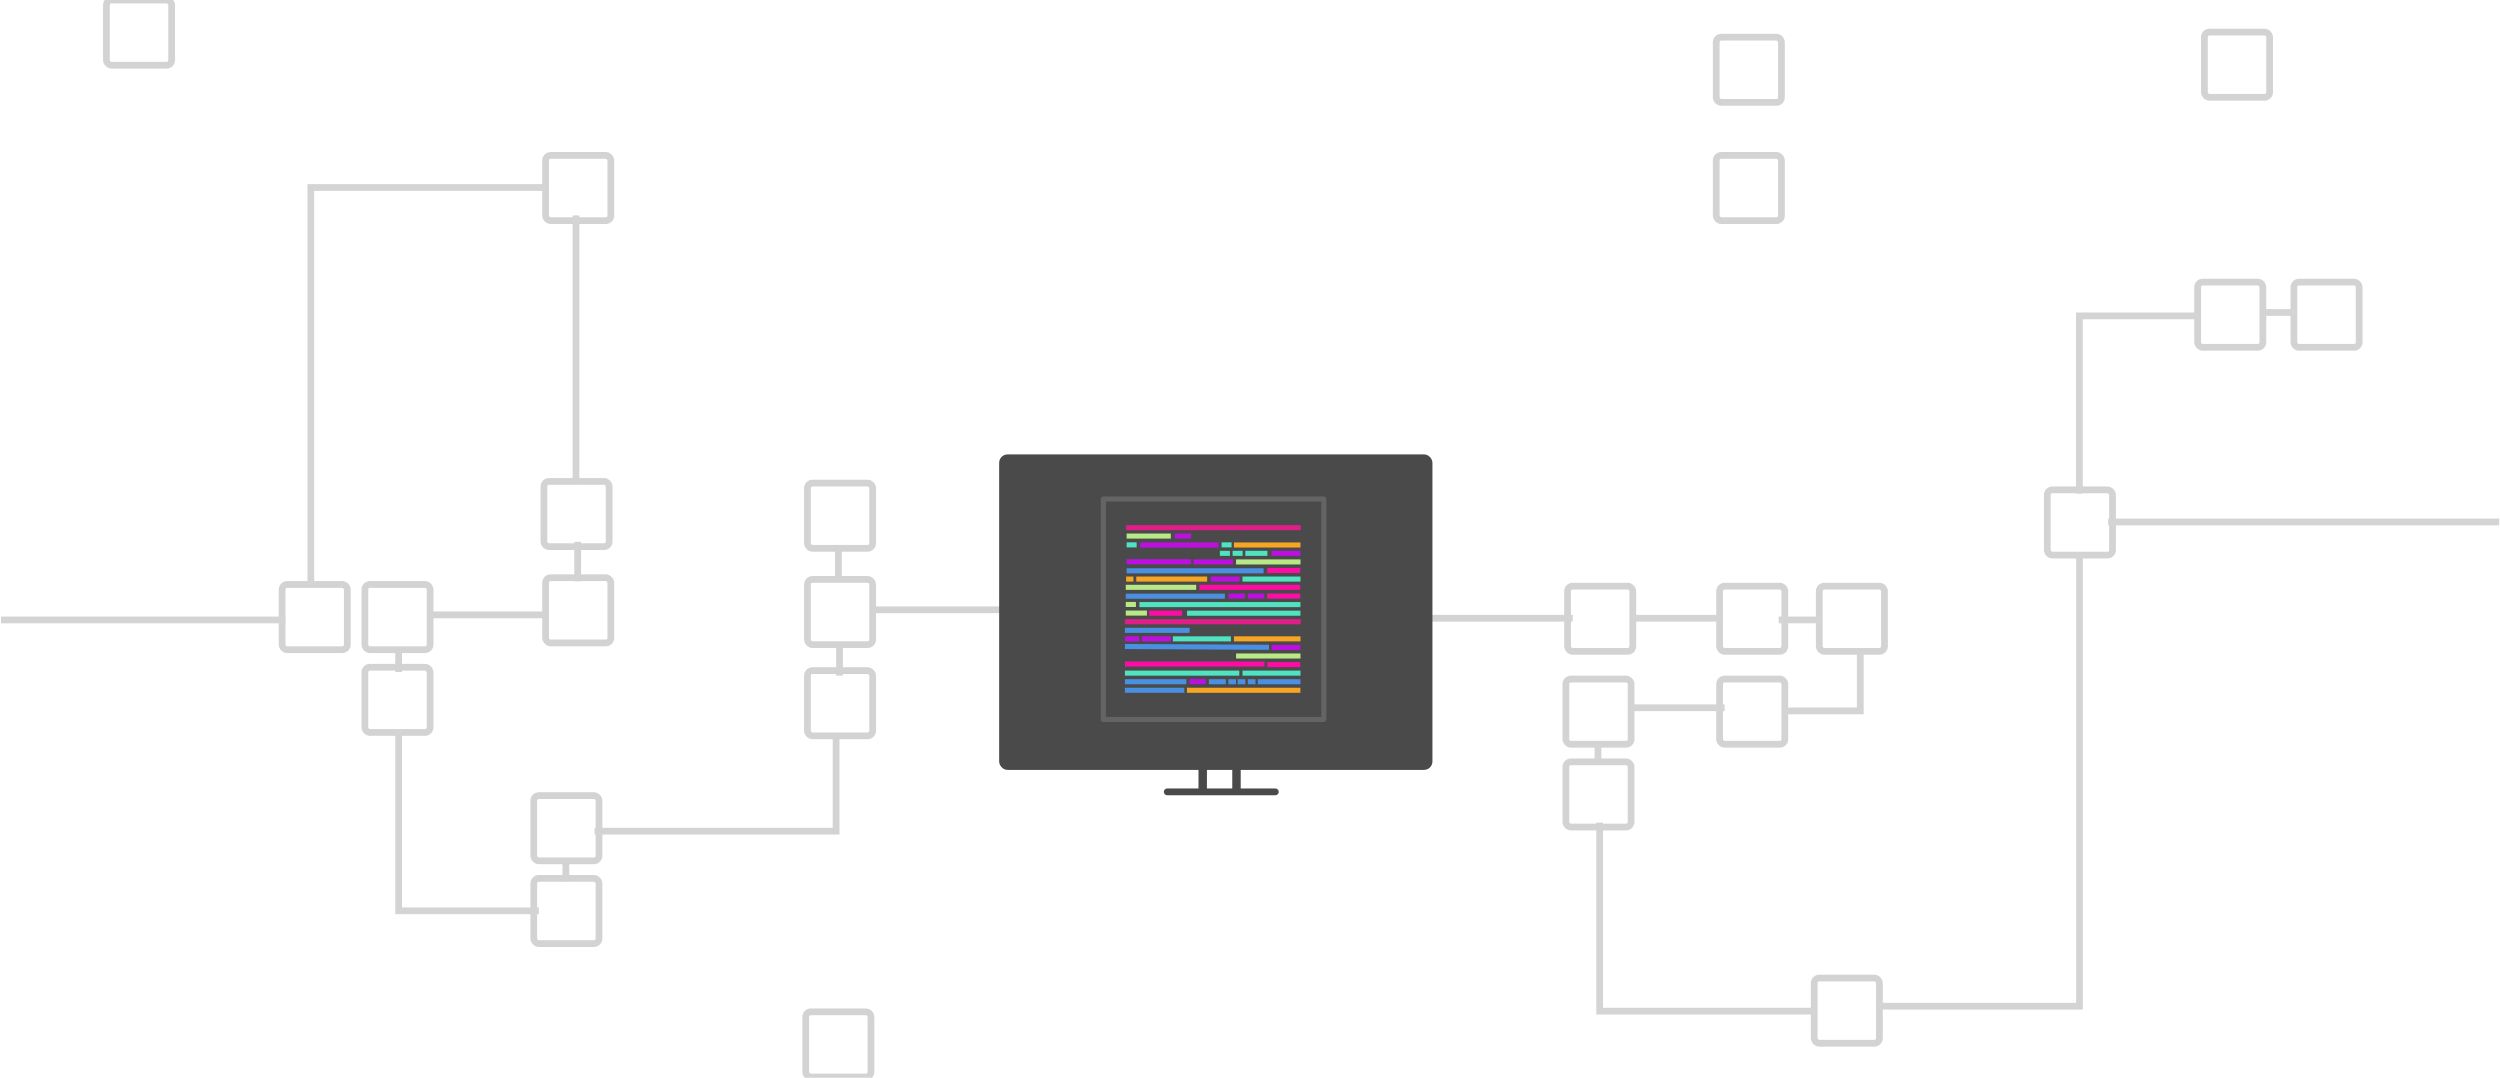 <?xml version="1.0" encoding="UTF-8" standalone="no"?>
<svg width="1480px" height="638px" viewBox="0 0 1480 638" version="1.1" xmlns="http://www.w3.org/2000/svg" xmlns:xlink="http://www.w3.org/1999/xlink" xmlns:sketch="http://www.bohemiancoding.com/sketch/ns">
    <!-- Generator: Sketch 3.3 (11970) - http://www.bohemiancoding.com/sketch -->
    <title>Group</title>
    <desc>Created with Sketch.</desc>
    <defs></defs>
    <g id="Page-1" stroke="none" stroke-width="1" fill="none" fill-rule="evenodd" sketch:type="MSPage">
        <g id="Group" sketch:type="MSLayerGroup" transform="translate(2, 0)">
            <rect id="Rectangle-30-Copy-12" stroke="#D3D3D3" stroke-width="4" sketch:type="MSShapeGroup" x="476" y="343" width="38.613" height="38.613" rx="3"></rect>
            <rect id="Rectangle-30-Copy" stroke="#D3D3D3" stroke-width="4" sketch:type="MSShapeGroup" x="476" y="286" width="38.613" height="38.613" rx="3"></rect>
            <rect id="Rectangle-30-Copy-13" stroke="#D3D3D3" stroke-width="4" sketch:type="MSShapeGroup" x="926" y="347" width="38.613" height="38.613" rx="3"></rect>
            <rect id="Rectangle-30-Copy-2" stroke="#D3D3D3" stroke-width="4" sketch:type="MSShapeGroup" x="476" y="397" width="38.613" height="38.613" rx="3"></rect>
            <rect id="Rectangle-30-Copy-3" stroke="#D3D3D3" stroke-width="4" sketch:type="MSShapeGroup" x="314" y="471" width="38.613" height="38.613" rx="3"></rect>
            <path d="M495,382.734 L495,397.971" id="Line-Copy-49" stroke="#D3D3D3" stroke-width="4" stroke-linecap="square" sketch:type="MSShapeGroup"></path>
            <path d="M494.333,326 L494.333,341.361" id="Line-Copy-59" stroke="#D3D3D3" stroke-width="4" stroke-linecap="square" sketch:type="MSShapeGroup"></path>
            <path d="M589.656,361 L515,361" id="Line-Copy" stroke="#D3D3D3" stroke-width="4" stroke-linecap="square" sketch:type="MSShapeGroup"></path>
            <path d="M927,366 L845.846,366" id="Line-Copy-56" stroke="#D3D3D3" stroke-width="4" stroke-linecap="square" sketch:type="MSShapeGroup"></path>
            <path d="M492.971,436 L492.971,492.05 L352,492.05" id="Line-Copy-50" stroke="#D3D3D3" stroke-width="4" stroke-linecap="square" sketch:type="MSShapeGroup"></path>
            <rect id="Rectangle-30-Copy-14" stroke="#D3D3D3" stroke-width="4" sketch:type="MSShapeGroup" x="1016" y="347" width="38.613" height="38.613" rx="3"></rect>
            <rect id="Rectangle-30-Copy-27" stroke="#D3D3D3" stroke-width="4" sketch:type="MSShapeGroup" x="1014" y="92" width="38.613" height="38.613" rx="3"></rect>
            <rect id="Rectangle-30-Copy-28" stroke="#D3D3D3" stroke-width="4" sketch:type="MSShapeGroup" x="1014" y="22" width="38.613" height="38.613" rx="3"></rect>
            <rect id="Rectangle-30-Copy-18" stroke="#D3D3D3" stroke-width="4" sketch:type="MSShapeGroup" x="1075" y="347" width="38.613" height="38.613" rx="3"></rect>
            <rect id="Rectangle-30-Copy-20" stroke="#D3D3D3" stroke-width="4" sketch:type="MSShapeGroup" x="1210" y="290" width="38.613" height="38.613" rx="3"></rect>
            <rect id="Rectangle-30-Copy-21" stroke="#D3D3D3" stroke-width="4" sketch:type="MSShapeGroup" x="1356" y="167" width="38.613" height="38.613" rx="3"></rect>
            <rect id="Rectangle-30-Copy-22" stroke="#D3D3D3" stroke-width="4" sketch:type="MSShapeGroup" x="1299" y="167" width="38.613" height="38.613" rx="3"></rect>
            <rect id="Rectangle-30-Copy-15" stroke="#D3D3D3" stroke-width="4" sketch:type="MSShapeGroup" x="1016" y="402" width="38.613" height="38.613" rx="3"></rect>
            <rect id="Rectangle-30-Copy-19" stroke="#D3D3D3" stroke-width="4" sketch:type="MSShapeGroup" x="1072" y="579" width="38.613" height="38.613" rx="3"></rect>
            <rect id="Rectangle-30-Copy-16" stroke="#D3D3D3" stroke-width="4" sketch:type="MSShapeGroup" x="925" y="402" width="38.613" height="38.613" rx="3"></rect>
            <rect id="Rectangle-30-Copy-7" stroke="#D3D3D3" stroke-width="4" sketch:type="MSShapeGroup" x="321" y="342" width="38.613" height="38.613" rx="3"></rect>
            <rect id="Rectangle-30-Copy-10" stroke="#D3D3D3" stroke-width="4" sketch:type="MSShapeGroup" x="320" y="285" width="38.613" height="38.613" rx="3"></rect>
            <rect id="Rectangle-30-Copy-8" stroke="#D3D3D3" stroke-width="4" sketch:type="MSShapeGroup" x="321" y="92" width="38.613" height="38.613" rx="3"></rect>
            <rect id="Rectangle-30-Copy-25" stroke="#D3D3D3" stroke-width="4" sketch:type="MSShapeGroup" x="1303" y="19" width="38.613" height="38.613" rx="3"></rect>
            <path d="M1015.673,366 L966.705,366" id="Line-Copy-57" stroke="#D4D4D4" stroke-width="4" stroke-linecap="square" sketch:type="MSShapeGroup"></path>
            <path d="M1074.168,367 L1053,367" id="Line-Copy-58" stroke="#D4D4D4" stroke-width="4" stroke-linecap="square" sketch:type="MSShapeGroup"></path>
            <path d="M339.989,322.77 L339.989,342.156" id="Line-Copy-53" stroke="#D3D3D3" stroke-width="4" stroke-linecap="square" sketch:type="MSShapeGroup"></path>
            <path d="M338.989,129.525 L338.989,284.281" id="Line-Copy-54" stroke="#D4D4D4" stroke-width="4" stroke-linecap="square" sketch:type="MSShapeGroup"></path>
            <path d="M1099.277,385 L1099.277,420.852 L1053,420.852" id="Path-248" stroke="#D4D4D4" stroke-width="4" sketch:type="MSShapeGroup"></path>
            <path d="M1018.982,419 L963,419" id="Path-249" stroke="#D4D4D4" stroke-width="4" sketch:type="MSShapeGroup"></path>
            <path d="M1477.518,309 L1246,309" id="Path-249-Copy" stroke="#D4D4D4" stroke-width="4" sketch:type="MSShapeGroup"></path>
            <path d="M945,487 L945,598.601 L1073.133,598.601" id="Path-251" stroke="#D4D4D4" stroke-width="4" sketch:type="MSShapeGroup"></path>
            <path d="M1109,595.668 L1229.066,595.668 L1229.066,327" id="Path-252" stroke="#D4D4D4" stroke-width="4" sketch:type="MSShapeGroup"></path>
            <path d="M1299.53,292.203 L1299.53,187 L1229,187" id="Path-253" stroke="#D4D4D4" stroke-width="4" sketch:type="MSShapeGroup" transform="translate(1264.265, 239.602) scale(-1, 1) translate(-1264.265, -239.602) "></path>
            <path d="M1357.392,185 L1338,185" id="Path-254" stroke="#D4D4D4" stroke-width="4" sketch:type="MSShapeGroup"></path>
            <path d="M332.989,511.409 L332.989,519.692" id="Line-Copy-2" stroke="#D3D3D3" stroke-width="4" stroke-linecap="square" sketch:type="MSShapeGroup"></path>
            <path d="M944,440 L944,450.832" id="Path-250" stroke="#D4D4D4" stroke-width="4" sketch:type="MSShapeGroup"></path>
            <rect id="Rectangle-30-Copy-17" stroke="#D3D3D3" stroke-width="4" sketch:type="MSShapeGroup" x="925" y="451" width="38.613" height="38.613" rx="3"></rect>
            <rect id="Rectangle-30-Copy-4" stroke="#D3D3D3" stroke-width="4" sketch:type="MSShapeGroup" x="314" y="520" width="38.613" height="38.613" rx="3"></rect>
            <rect id="Rectangle-30-Copy-26" stroke="#D3D3D3" stroke-width="4" sketch:type="MSShapeGroup" x="475" y="599" width="38.613" height="38.613" rx="3"></rect>
            <rect id="Rectangle-30-Copy-5" stroke="#D3D3D3" stroke-width="4" sketch:type="MSShapeGroup" x="214" y="395" width="38.613" height="38.613" rx="3"></rect>
            <rect id="Rectangle-30-Copy-6" stroke="#D3D3D3" stroke-width="4" sketch:type="MSShapeGroup" x="214" y="346" width="38.613" height="38.613" rx="3"></rect>
            <rect id="Rectangle-30-Copy-9" stroke="#D3D3D3" stroke-width="4" sketch:type="MSShapeGroup" x="165" y="346" width="38.613" height="38.613" rx="3"></rect>
            <path d="M233.989,386.409 L233.989,395.852" id="Line-Copy-51" stroke="#D3D3D3" stroke-width="4" stroke-linecap="square" sketch:type="MSShapeGroup"></path>
            <path d="M315,539.203 L234,539.203 L234,434" id="Line-Copy-52" stroke="#D4D4D4" stroke-width="4" stroke-linecap="square" sketch:type="MSShapeGroup"></path>
            <path d="M253,364 L320.53,364" id="Line-Copy-3" stroke="#D3D3D3" stroke-width="4" stroke-linecap="square" sketch:type="MSShapeGroup"></path>
            <path d="M0.614,367 L164.936,367" id="Line-Copy-55" stroke="#D4D4D4" stroke-width="4" stroke-linecap="square" sketch:type="MSShapeGroup"></path>
            <path d="M322.971,111 L182,111 L182,346.109" id="Path-243" stroke="#D4D4D4" stroke-width="4" sketch:type="MSShapeGroup"></path>
            <rect id="Rectangle-30-Copy-11" stroke="#D3D3D3" stroke-width="4" sketch:type="MSShapeGroup" x="61" y="0" width="38.613" height="38.613" rx="3"></rect>
            <g id="Line-+-Line-+-Line-Copy-5-+-Rectangle-30-Copy-Copy-Copy-Copy-Copy" transform="translate(591, 271)" stroke="#4A4A4A" sketch:type="MSShapeGroup">
                <g id="Line-+-Line-+-Line-Copy-5" transform="translate(97.5, 182.784)">
                    <path d="M0.5,15 L64.5,15" id="Line" stroke-width="4" stroke-linecap="round" stroke-linejoin="round"></path>
                    <path d="M21.5,0.216 L21.5,10.85" id="Line" stroke-width="5" stroke-linecap="square"></path>
                    <path d="M41.5,0.216 L41.5,10.85" id="Line-Copy-4" stroke-width="5" stroke-linecap="square"></path>
                </g>
                <rect id="Rectangle-30" stroke-width="4" fill="#4A4A4A" x="0.5" y="0" width="252.5" height="182.784" rx="3"></rect>
            </g>
            <g id="Group-Copy-6" transform="translate(716.5, 360.5) rotate(-180) translate(-716.5, -360.5) translate(651, 295)" stroke-width="3" sketch:type="MSShapeGroup">
                <rect id="Rectangle-31-Copy-2" stroke="#646464" stroke-linecap="round" stroke-linejoin="round" x="0.298" y="0.085" width="130.498" height="130.498"></rect>
                <path d="M15.644,62.989 L79.774,62.989" id="Line-Copy-109" stroke="#50E3C2" stroke-linecap="square"></path>
                <path d="M35.196,98.422 L45.274,98.422" id="Line-Copy-156" stroke="#50E3C2" stroke-linecap="square"></path>
                <path d="M49.867,98.422 L52.803,98.422 M49.867,98.422 L52.803,98.422 M57.396,98.422 L60.332,98.422 M56.392,103.441 L59.328,103.441 M112.606,103.441 L115.543,103.441" id="Line-Copy-157" stroke="#50E3C2" stroke-linecap="square"></path>
                <path d="M15.644,68.059 L107.973,68.059" id="Line-Copy-110" stroke="#50E3C2" stroke-linecap="square"></path>
                <path d="M15.676,17.359 L79.838,17.359" id="Line-Copy-100" stroke="#F6A623" stroke-linecap="square"></path>
                <path d="M70.866,83.212 L109.823,83.212" id="Line-Copy-163" stroke="#F6A623" stroke-linecap="square"></path>
                <path d="M114.522,83.212 L115.844,83.212" id="Line-Copy-164" stroke="#F6A623" stroke-linecap="square"></path>
                <path d="M15.606,22.429 L37.869,22.429" id="Line-Copy-101" stroke="#4990E2" stroke-linecap="square"></path>
                <path d="M42.243,22.429 L43.769,22.429" id="Line-Copy-137" stroke="#4990E2" stroke-linecap="square"></path>
                <path d="M48.266,22.429 L49.792,22.429" id="Line-Copy-152" stroke="#4990E2" stroke-linecap="square"></path>
                <path d="M53.787,22.429 L55.313,22.429" id="Line-Copy-153" stroke="#4990E2" stroke-linecap="square"></path>
                <path d="M59.81,22.429 L66.862,22.429" id="Line-Copy-154" stroke="#4990E2" stroke-linecap="square"></path>
                <path d="M83.17,22.429 L116.548,22.429" id="Line-Copy-162" stroke="#4990E2" stroke-linecap="square"></path>
                <path d="M60.382,73.034 L116.051,73.034" id="Line-Copy-135" stroke="#4990E2" stroke-linecap="square"></path>
                <path d="M81.212,52.849 L116.549,52.849" id="Line-Copy-133" stroke="#4990E2" stroke-linecap="square"></path>
                <path d="M84.368,17.359 L116.547,17.359" id="Line-Copy-114" stroke="#4990E2" stroke-linecap="square"></path>
                <path d="M34.269,42.804 L116.547,43.268" id="Line-Copy-115" stroke="#4990E2" stroke-linecap="square"></path>
                <path d="M37.44,88.078 L115.547,88.078" id="Line-Copy-123" stroke="#4990E2" stroke-linecap="square"></path>
                <path d="M15.606,27.499 L46.955,27.499" id="Line-Copy-102" stroke="#50E3C2" stroke-linecap="square"></path>
                <path d="M51.836,27.499 L116.547,27.499" id="Line-Copy-132" stroke="#50E3C2" stroke-linecap="square"></path>
                <path d="M56.79,47.779 L88.139,47.779" id="Line-Copy-124" stroke="#50E3C2" stroke-linecap="square"></path>
                <path d="M15.765,32.569 L32.308,32.569" id="Line-Copy-103" stroke="#FF0CA6" stroke-linecap="square"></path>
                <path d="M36.902,32.868 L116.547,32.868" id="Line-Copy-134" stroke="#FF0CA6" stroke-linecap="square"></path>
                <path d="M15.765,73.129 L32.308,73.129" id="Line-Copy-111" stroke="#FF0CA6" stroke-linecap="square"></path>
                <path d="M85.679,62.989 L102.222,62.989" id="Line-Copy-165" stroke="#FF0CA6" stroke-linecap="square"></path>
                <path d="M15.765,78.294 L72.462,78.294" id="Line-Copy-113" stroke="#FF0CA6" stroke-linecap="square"></path>
                <path d="M15.606,37.639 L50.76,37.639" id="Line-Copy-104" stroke="#B8E986" stroke-linecap="square"></path>
                <path d="M77.343,78.294 L116.045,78.294" id="Line-Copy-166" stroke="#B8E986" stroke-linecap="square"></path>
                <path d="M113.026,68.154 L116.045,68.154" id="Line-Copy-167" stroke="#B8E986" stroke-linecap="square"></path>
                <path d="M106.518,63.084 L116.048,63.084" id="Line-Copy-168" stroke="#B8E986" stroke-linecap="square"></path>
                <path d="M15.622,42.709 L29.712,42.709" id="Line-Copy-105" stroke="#BD0FE1" stroke-linecap="square"></path>
                <path d="M92.344,47.779 L106.435,47.779" id="Line-Copy-125" stroke="#BD0FE1" stroke-linecap="square"></path>
                <path d="M111.025,47.779 L116.547,47.779" id="Line-Copy-126" stroke="#BD0FE1" stroke-linecap="square"></path>
                <path d="M37.086,73.129 L43.722,73.129" id="Line-Copy-127" stroke="#BD0FE1" stroke-linecap="square"></path>
                <path d="M48.537,73.129 L55.173,73.129" id="Line-Copy-128" stroke="#BD0FE1" stroke-linecap="square"></path>
                <path d="M55.578,93.352 L75.891,93.352" id="Line-Copy-160" stroke="#BD0FE1" stroke-linecap="square"></path>
                <path d="M80.339,93.447 L115.543,93.447" id="Line-Copy-161" stroke="#BD0FE1" stroke-linecap="square"></path>
                <path d="M71.644,22.477 L78.279,22.477" id="Line-Copy-155" stroke="#BD0FE1" stroke-linecap="square"></path>
                <path d="M80.339,108.657 L86.975,108.657" id="Line-Copy-129" stroke="#BD0FE1" stroke-linecap="square"></path>
                <path d="M15.606,47.779 L52.012,47.779" id="Line-Copy-106" stroke="#F6A623" stroke-linecap="square"></path>
                <path d="M15.622,52.849 L75.748,52.849" id="Line-Copy-107" stroke="#4A4A4A" stroke-linecap="square"></path>
                <path d="M55.076,37.734 L116.561,37.734" id="Line-Copy-136" stroke="#4A4A4A" stroke-linecap="square"></path>
                <path d="M15.473,57.919 L116.547,57.919" id="Line-Copy-108" stroke="#E01E8A" stroke-linecap="square"></path>
                <path d="M15.606,83.212 L46.955,83.212" id="Line-Copy-122" stroke="#50E3C2" stroke-linecap="square"></path>
                <path d="M15.765,88.282 L32.308,88.282" id="Line-Copy-116" stroke="#FF0CA6" stroke-linecap="square"></path>
                <path d="M15.606,93.352 L50.76,93.352" id="Line-Copy-117" stroke="#B8E986" stroke-linecap="square"></path>
                <path d="M92.381,108.657 L115.546,108.657" id="Line-Copy-130" stroke="#B8E986" stroke-linecap="square"></path>
                <path d="M15.622,98.422 L29.712,98.422" id="Line-Copy-118" stroke="#BD0FE1" stroke-linecap="square"></path>
                <path d="M51.61,83.212 L65.7,83.212" id="Line-Copy-131" stroke="#BD0FE1" stroke-linecap="square"></path>
                <path d="M64.096,103.345 L107.544,103.345" id="Line-Copy-158" stroke="#BD0FE1" stroke-linecap="square"></path>
                <path d="M64.757,98.422 L115.543,98.422" id="Line-Copy-159" stroke="#4A4A4A" stroke-linecap="square"></path>
                <path d="M15.606,103.345 L52.012,103.345" id="Line-Copy-119" stroke="#F6A623" stroke-linecap="square"></path>
                <path d="M15.622,108.562 L75.748,108.562" id="Line-Copy-120" stroke="#4A4A4A" stroke-linecap="square"></path>
                <path d="M15.473,113.632 L115.802,113.632" id="Line-Copy-121" stroke="#E01E8A" stroke-linecap="square"></path>
            </g>
        </g>
    </g>
</svg>